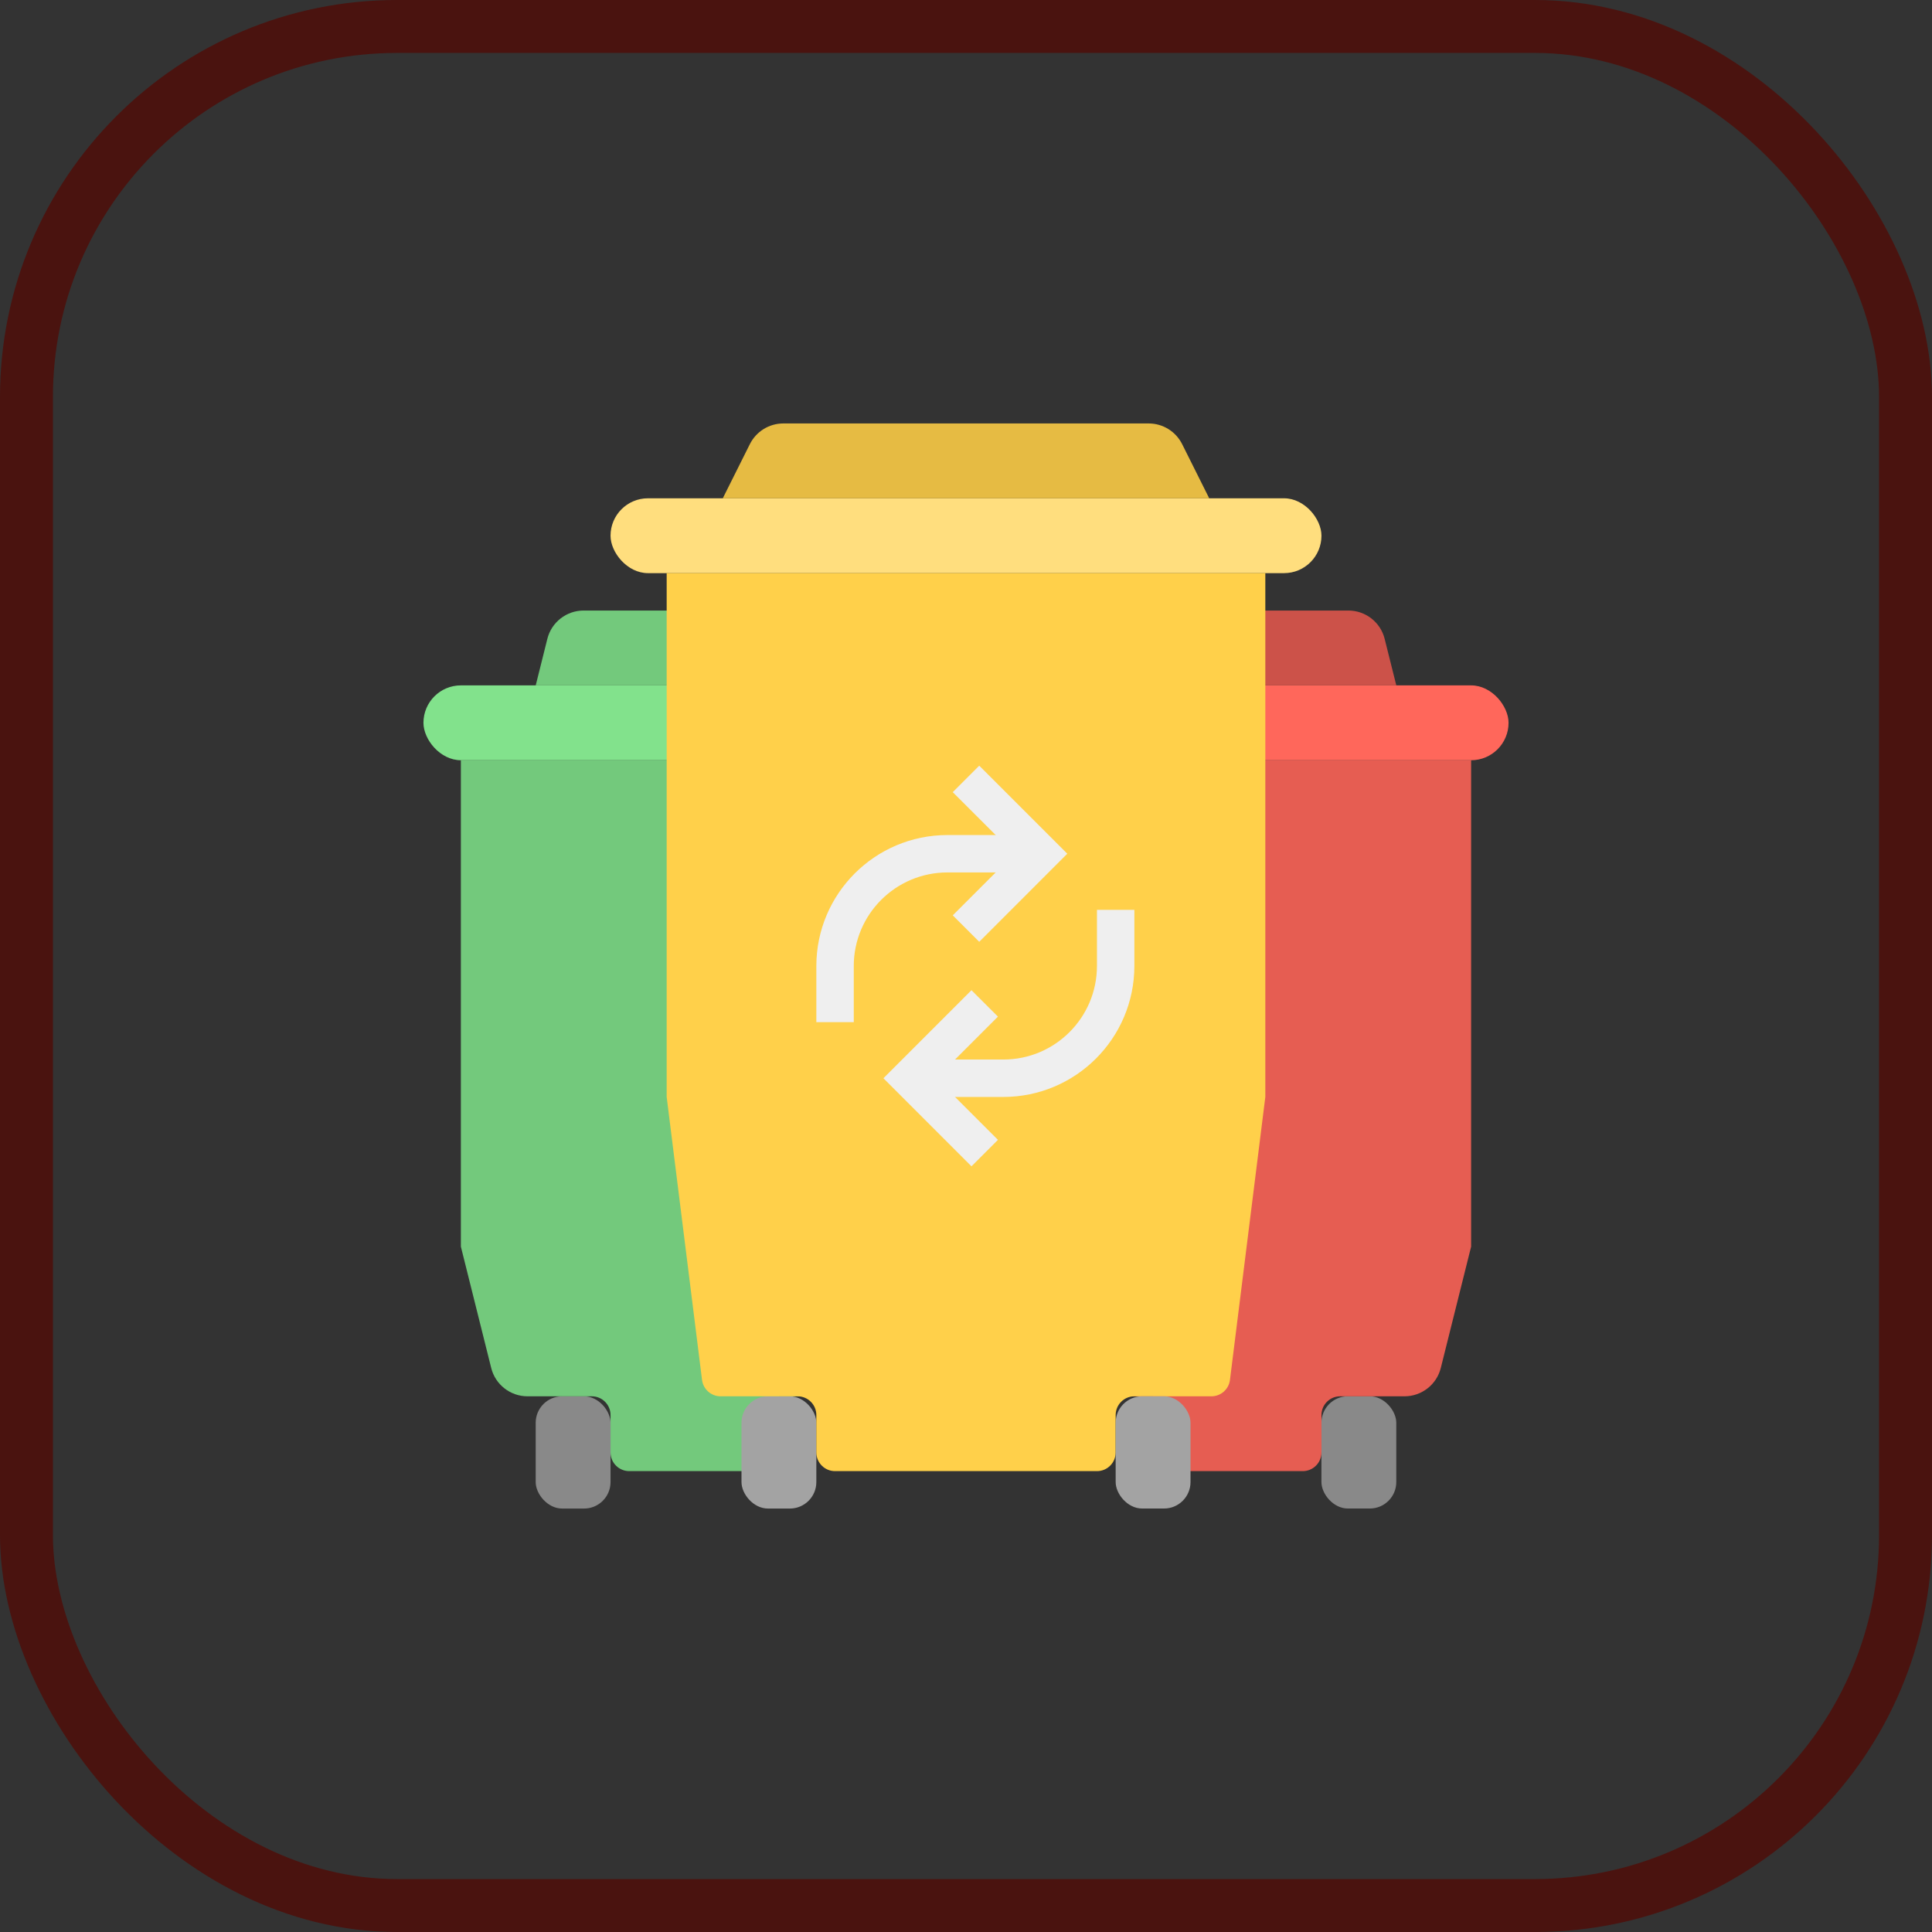 <?xml version="1.0" encoding="UTF-8"?>
<svg width="73px" height="73px" viewBox="0 0 73 73" version="1.1" xmlns="http://www.w3.org/2000/svg" xmlns:xlink="http://www.w3.org/1999/xlink">
    <rect x="0" y="0" width="73" height="73" fill="#333333" stroke="none"/>
    <!-- Generator: Sketch 51.3 (57544) - http://www.bohemiancoding.com/sketch -->
    <title>algorithms-and-data-structures/algorithms/sorting</title>
    <desc>Created with Sketch.</desc>
    <defs>
        <rect id="path-1" x="0" y="0" width="69" height="69" rx="14"></rect>
    </defs>
    <g id="algorithms-and-data-structures/algorithms/sorting" stroke="none" stroke-width="1" fill="none" fill-rule="evenodd">
        <g id="container" transform="translate(2, 2)">
            <mask id="mask-2" fill="white">
                <use xlink:href="#path-1"></use>
            </mask>
            <rect stroke="#4A130F" stroke-width="2" x="-1" y="-1" width="71" height="71" rx="14"></rect>
        </g>
        <g id="waste" transform="translate(16, 16)" fill-rule="nonzero">
            <rect id="Rectangle-path" fill="#FF675B" x="22.621" y="9.897" width="18.379" height="2.828" rx="1.414"></rect>
            <rect id="Rectangle-path" fill="#898989" transform="translate(35.344, 38.879) rotate(-180) translate(-35.344, -38.879) " x="33.93" y="36.759" width="2.828" height="4.241" rx="1"></rect>
            <path d="M39.586,12.724 L39.586,31.103 L38.44,35.688 C38.283,36.317 37.717,36.759 37.068,36.759 L34.638,36.759 C34.45,36.759 34.27,36.833 34.138,36.966 C34.005,37.098 33.931,37.278 33.931,37.466 L33.931,38.879 C33.931,39.067 33.857,39.247 33.724,39.379 C33.591,39.512 33.412,39.586 33.224,39.586 L27.569,39.586 L27.569,36.759 L26.552,36.759 C25.903,36.759 25.338,36.317 25.181,35.688 L24.034,31.103 L24.034,12.724 L39.586,12.724 Z" id="Shape" fill="#E65D52"></path>
            <path d="M34.948,7.069 L28.673,7.069 C28.024,7.069 27.459,7.51 27.301,8.14 L26.862,9.897 L36.759,9.897 L36.319,8.14 C36.162,7.51 35.597,7.069 34.948,7.069 Z" id="Shape" fill="#CC5249"></path>
            <rect id="Rectangle-path" fill="#898989" x="4.241" y="36.759" width="2.828" height="4.241" rx="1"></rect>
            <rect id="Rectangle-path" fill="#82E28C" x="0" y="9.897" width="18.379" height="2.828" rx="1.414"></rect>
            <path d="M16.965,12.724 L16.965,31.103 L15.819,35.688 C15.662,36.317 15.096,36.759 14.448,36.759 L13.431,36.759 L13.431,39.586 L7.776,39.586 C7.588,39.586 7.408,39.512 7.276,39.379 C7.143,39.247 7.069,39.067 7.069,38.879 L7.069,37.466 C7.069,37.278 6.995,37.098 6.862,36.966 C6.729,36.833 6.55,36.759 6.362,36.759 L3.932,36.759 C3.283,36.759 2.717,36.317 2.56,35.688 L1.414,31.103 L1.414,12.724 L16.965,12.724 Z" id="Shape" fill="#73C97C"></path>
            <path d="M12.327,7.069 L6.052,7.069 C5.404,7.069 4.838,7.51 4.681,8.14 L4.242,9.897 L14.138,9.897 L13.699,8.14 C13.542,7.51 12.976,7.069 12.327,7.069 Z" id="Shape" fill="#73C97C"></path>
            <rect id="Rectangle-path" fill="#FFDE7E" x="7.069" y="2.828" width="26.862" height="2.828" rx="1.414"></rect>
            <rect id="Rectangle-path" fill="#A3A3A3" x="12.017" y="36.759" width="2.828" height="4.241" rx="1"></rect>
            <path d="M31.81,5.655 L31.81,25.448 L30.474,36.139 C30.43,36.493 30.129,36.759 29.773,36.759 L26.862,36.759 C26.675,36.759 26.495,36.833 26.362,36.966 C26.23,37.098 26.155,37.278 26.155,37.466 L26.155,38.879 C26.155,39.067 26.081,39.247 25.948,39.379 C25.816,39.512 25.636,39.586 25.449,39.586 L15.551,39.586 C15.364,39.586 15.184,39.512 15.052,39.379 C14.919,39.247 14.845,39.067 14.845,38.879 L14.845,37.466 C14.845,37.278 14.77,37.098 14.638,36.966 C14.505,36.833 14.325,36.759 14.138,36.759 L11.227,36.759 C10.871,36.759 10.57,36.493 10.526,36.139 L9.19,25.448 L9.19,5.655 L31.81,5.655 Z" id="Shape" fill="#FFD04A"></path>
            <rect id="Rectangle-path" fill="#A3A3A3" transform="translate(27.569, 38.879) rotate(-180) translate(-27.569, -38.879) " x="26.155" y="36.759" width="2.828" height="4.241" rx="1"></rect>
            <path d="M27.402,0 L13.598,0 C13.062,-1.88029568e-06 12.573,0.303 12.333,0.782 L11.31,2.828 L29.69,2.828 L28.667,0.782 C28.427,0.303 27.938,-1.88029568e-06 27.402,0 Z" id="Shape" fill="#E6BB43"></path>
            <g id="Group" transform="translate(14.845, 12.724)" fill="#EFEFEF">
                <path d="M1.414,9.897 L0,9.897 L0,7.776 C0.003,5.044 2.217,2.831 4.948,2.828 L8.483,2.828 L8.483,4.241 L4.948,4.241 C2.997,4.244 1.416,5.825 1.414,7.776 L1.414,9.897 Z" id="Shape"></path>
                <polygon id="Shape" points="6.155 6.862 5.155 5.862 7.483 3.534 5.155 1.207 6.155 0.207 9.482 3.534"></polygon>
                <path d="M7.069,12.724 L3.534,12.724 L3.534,11.31 L7.069,11.31 C9.02,11.308 10.601,9.727 10.603,7.776 L10.603,5.655 L12.017,5.655 L12.017,7.776 C12.014,10.507 9.801,12.721 7.069,12.724 Z" id="Shape"></path>
                <polygon id="Shape" points="5.862 15.345 2.535 12.017 5.862 8.69 6.862 9.689 4.534 12.017 6.862 14.345"></polygon>
            </g>
        </g>
    </g>
</svg>